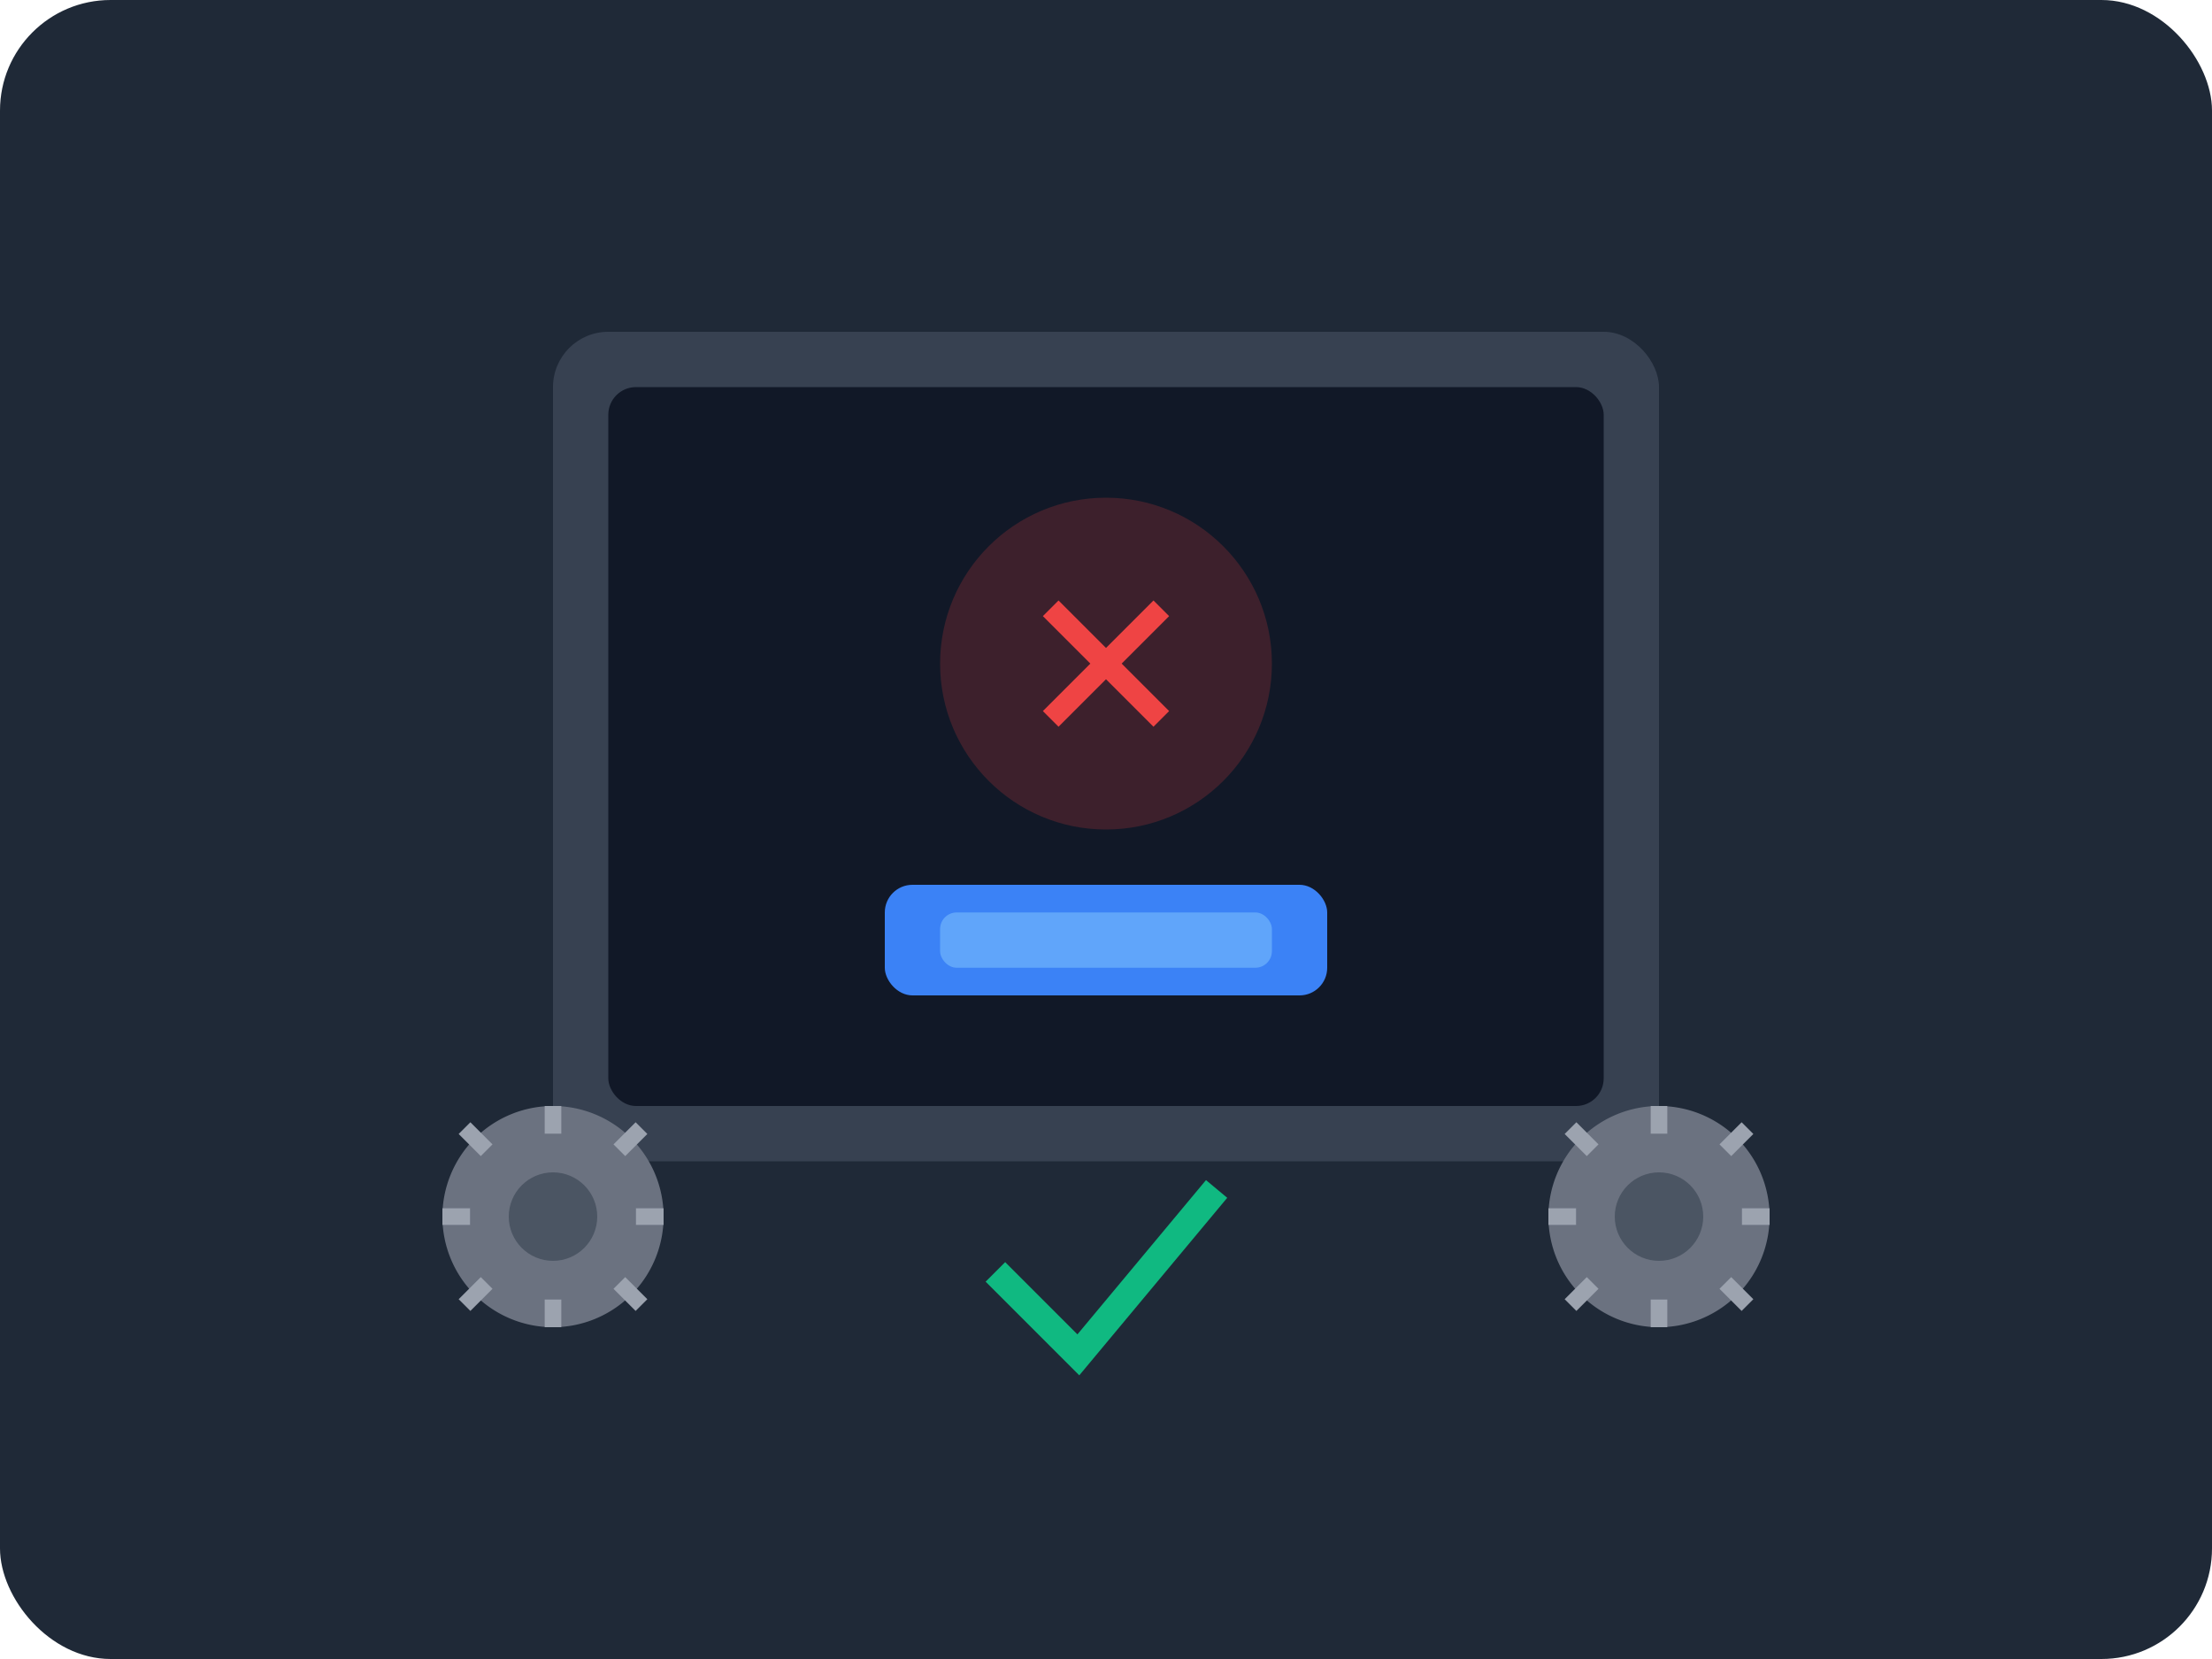 <svg xmlns="http://www.w3.org/2000/svg" xmlns:xlink="http://www.w3.org/1999/xlink" viewBox="0 0 400 300">
  <!-- Background -->
  <rect width="400" height="300" fill="#1F2937" rx="20" />
  
  <!-- Screen with error -->
  <rect x="100" y="60" width="200" height="150" rx="10" fill="#374151" />
  <rect x="110" y="70" width="180" height="130" fill="#111827" rx="5" />
  
  <!-- Error message -->
  <circle cx="200" cy="120" r="30" fill="#EF4444" opacity="0.2" />
  <path d="M190,110 L210,130 M210,110 L190,130" stroke="#EF4444" stroke-width="4" />
  
  <!-- Tools -->
  <rect x="160" y="160" width="80" height="20" rx="5" fill="#3B82F6" />
  <rect x="170" y="165" width="60" height="10" rx="3" fill="#60A5FA" />
  
  <!-- Gears -->
  <path id="gear1" d="M120,220 A20,20 0 0,1 100,240 A20,20 0 0,1 80,220 A20,20 0 0,1 100,200 A20,20 0 0,1 120,220 Z" fill="#6B7280" />
  <circle cx="100" cy="220" r="8" fill="#4B5563" />
  <path d="M100,205 L100,200 M100,240 L100,235 M85,220 L80,220 M120,220 L115,220 M88,208 L84,204 M116,236 L112,232 M88,232 L84,236 M116,204 L112,208" stroke="#9CA3AF" stroke-width="3" />
  
  <path id="gear2" d="M320,220 A20,20 0 0,1 300,240 A20,20 0 0,1 280,220 A20,20 0 0,1 300,200 A20,20 0 0,1 320,220 Z" fill="#6B7280" />
  <circle cx="300" cy="220" r="8" fill="#4B5563" />
  <path d="M300,205 L300,200 M300,240 L300,235 M285,220 L280,220 M320,220 L315,220 M288,208 L284,204 M316,236 L312,232 M288,232 L284,236 M316,204 L312,208" stroke="#9CA3AF" stroke-width="3" />
  
  <!-- Animation for gears -->
  <animateTransform 
    xlink:href="#gear1"
    attributeName="transform"
    type="rotate"
    from="0 100 220"
    to="360 100 220"
    dur="10s"
    repeatCount="indefinite" />
    
  <animateTransform 
    xlink:href="#gear2"
    attributeName="transform"
    type="rotate"
    from="0 300 220"
    to="-360 300 220"
    dur="10s"
    repeatCount="indefinite" />
  
  <!-- Checkmark appearing after fixing -->
  <g>
    <path d="M180,230 L195,245 L220,215" stroke="#10B981" stroke-width="5" fill="none">
      <animate attributeName="stroke-dasharray" values="0,130;130,0" dur="1.5s" begin="1s" fill="freeze" />
    </path>
  </g>
</svg>
